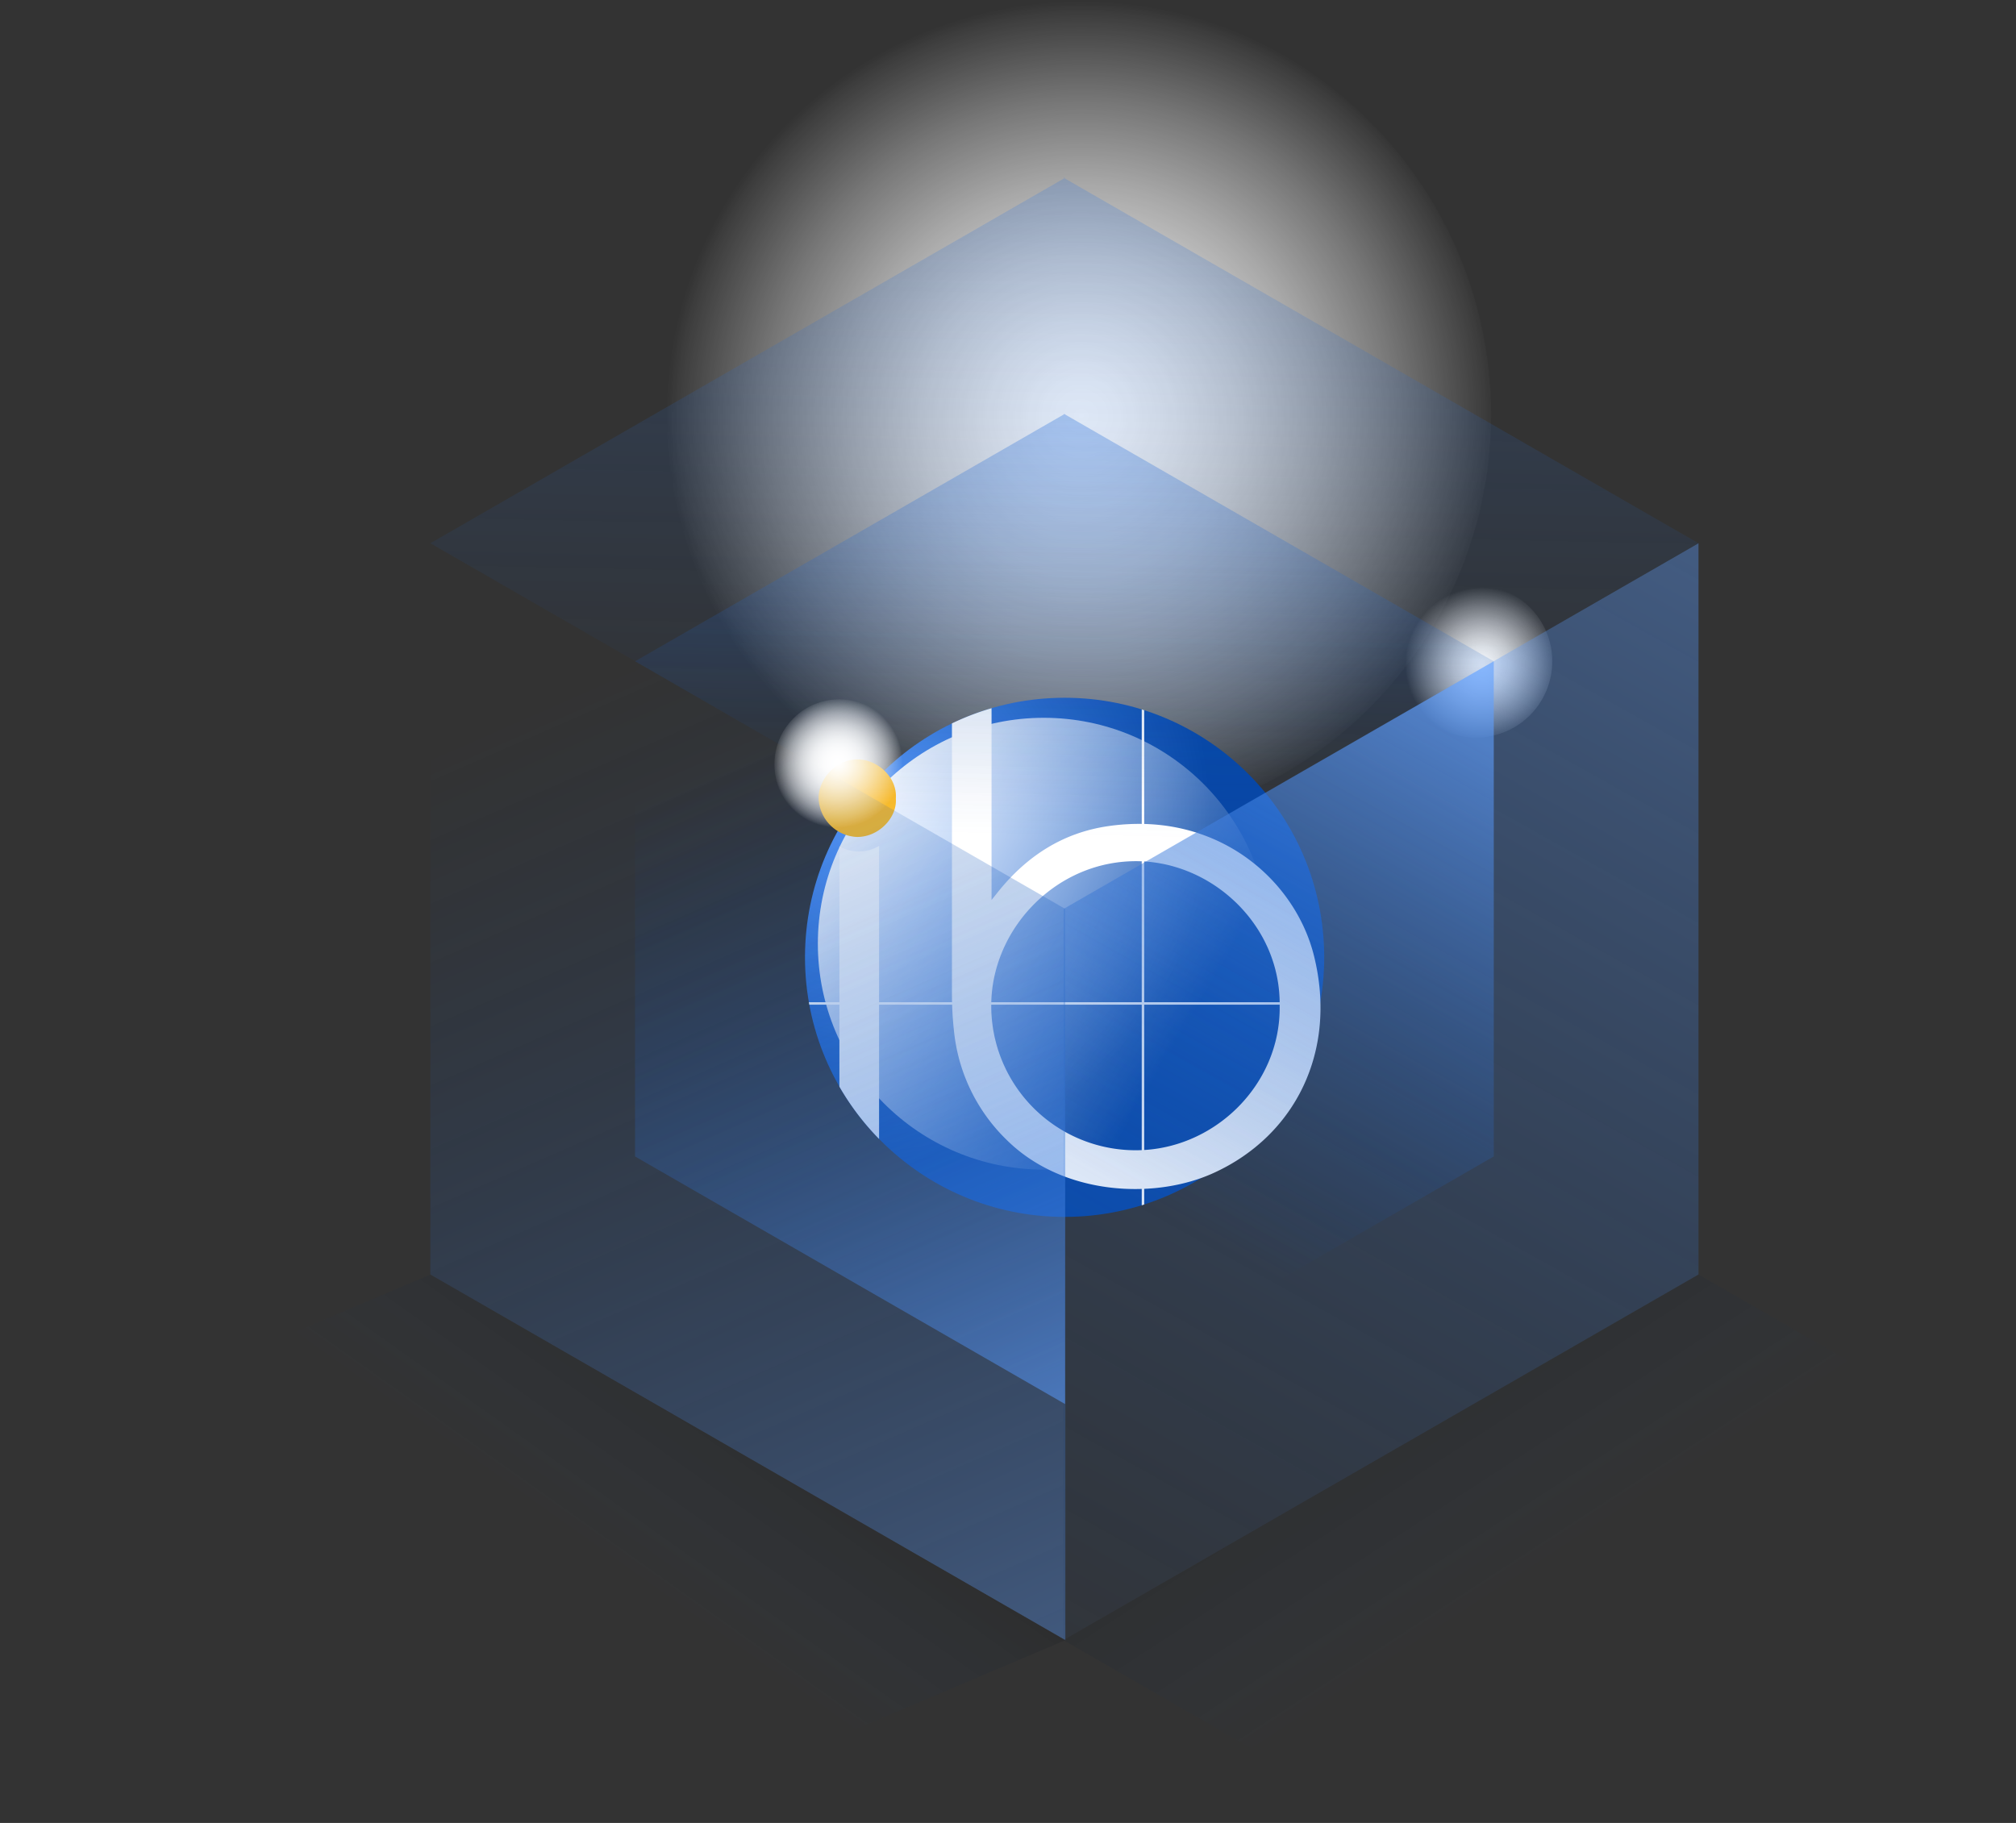 <svg xmlns="http://www.w3.org/2000/svg" 
  xmlns:xlink="http://www.w3.org/1999/xlink" viewBox="0 0 550.26 497.64">
  <rect x="0" y="0" width="550.26" height="497.64" fill="#333333" stroke="none"/>
  <defs>
    <style>.cls-2,.cls-3,.cls-4,.cls-5{mix-blend-mode:overlay}.cls-2{fill:url(#radial-gradient)}.cls-3{fill:url(#radial-gradient-2)}.cls-4{fill:url(#radial-gradient-3)}.cls-5{fill:url(#radial-gradient-4)}.cls-8{fill:#fff}</style>
    <radialGradient id="radial-gradient" cx="229.11" cy="208.65" r="29.5" gradientTransform="matrix(.6 0 0 .6 91.22 83.08)" gradientUnits="userSpaceOnUse">
      <stop offset="0" stop-color="#fff"/>
      <stop offset=".09" stop-color="#fff" stop-opacity=".97"/>
      <stop offset=".22" stop-color="#fff" stop-opacity=".89"/>
      <stop offset=".38" stop-color="#fff" stop-opacity=".76"/>
      <stop offset=".56" stop-color="#fff" stop-opacity=".57"/>
      <stop offset=".76" stop-color="#fff" stop-opacity=".33"/>
      <stop offset=".97" stop-color="#fff" stop-opacity=".05"/>
      <stop offset="1" stop-color="#fff" stop-opacity="0"/>
    </radialGradient>
    <radialGradient id="radial-gradient-2" cx="322.18" cy="93.93" r="29.5" gradientTransform="matrix(3.84 0 0 3.84 -942.05 -247.13)" xlink:href="#radial-gradient"/>
    <radialGradient id="radial-gradient-3" cx="290.26" cy="244.08" r="29.5" xlink:href="#radial-gradient"/>
    <radialGradient id="radial-gradient-4" cx="402.86" cy="180.53" r="29.5" gradientTransform="matrix(.71 0 0 .71 118.45 53.08)" xlink:href="#radial-gradient"/>
    <radialGradient id="radial-gradient-5" cx="231.51" cy="219.92" r="103.04" gradientTransform="matrix(.93 0 0 .93 19.33 17.92)" gradientUnits="userSpaceOnUse">
      <stop offset="0" stop-color="#5e9eff"/>
      <stop offset="1" stop-color="#0747a6"/>
    </radialGradient>
    <linearGradient id="linear-gradient" x1="226.6" y1="223" x2="323.42" y2="280.48" gradientUnits="userSpaceOnUse">
      <stop offset="0" stop-color="#fff"/>
      <stop offset="1" stop-color="#fff" stop-opacity="0"/>
    </linearGradient>
    <linearGradient id="linear-gradient-2" x1="281.4" y1="474.24" x2="155.78" y2="187.77" gradientUnits="userSpaceOnUse">
      <stop offset="0" stop-color="#5e9eff"/>
      <stop offset="1" stop-color="#0747a6" stop-opacity="0"/>
    </linearGradient>
    <linearGradient id="linear-gradient-3" x1="184.35" y1="367.89" x2="150.65" y2="415.38" gradientUnits="userSpaceOnUse">
      <stop offset="0"/>
      <stop offset="1" stop-color="#0747a6" stop-opacity="0"/>
    </linearGradient>
    <linearGradient id="linear-gradient-4" x1="466.38" y1="138.29" x2="262.64" y2="502.12" xlink:href="#linear-gradient-2"/>
    <linearGradient id="linear-gradient-5" x1="384.66" y1="367.95" x2="422.96" y2="426.93" xlink:href="#linear-gradient-3"/>
    <linearGradient id="linear-gradient-6" x1="294.78" y1="-55.75" x2="289.06" y2="218.64" xlink:href="#linear-gradient-2"/>
    <linearGradient id="linear-gradient-7" x1="284.35" y1="401.23" x2="199.28" y2="207.25" xlink:href="#linear-gradient-2"/>
    <linearGradient id="linear-gradient-8" x1="395.91" y1="197.99" x2="320.33" y2="333.29" xlink:href="#linear-gradient-2"/>
    <linearGradient id="linear-gradient-9" x1="293.41" y1="42.35" x2="289.54" y2="228.15" xlink:href="#linear-gradient-2"/>
  </defs>
  <g style="isolation:isolate">
    <g id="Layer_2" data-name="Layer 2">
      <g id="who">
        <circle class="cls-2" cx="229.11" cy="208.65" r="17.76"/>
        <circle class="cls-3" cx="293.83" cy="113.18" r="113.18"/>
        <circle class="cls-4" cx="290.26" cy="244.08" r="29.5"/>
        <circle class="cls-5" cx="402.86" cy="180.53" r="20.83"/>
        <circle cx="290.58" cy="261.34" r="70.86" fill="url(#radial-gradient-5)"/>
        <circle cx="284.9" cy="257.62" r="61.67" style="mix-blend-mode:overlay" fill="url(#linear-gradient)"/>
        <path class="cls-8" d="M259.83 197.48a70.11 70.11 0 0 1 10.81-4.15v52.35l1.68-2.1c7.84-9.81 17.74-16.3 30.3-18.08 29.64-4.21 51 14.71 56.08 35.64 6.31 25.8-5.09 48.8-27.3 59-16.09 7.42-41.13 6.27-56.51-8.84a48.15 48.15 0 0 1-14.42-29.1 93.22 93.22 0 0 1-.64-11.46v-72.13zm89.45 77.08c.31-21.69-18-39-38.43-39.46-22.17-.46-40 18.09-40.29 38.89A39.41 39.41 0 0 0 309.51 314c21.49.29 40.12-17.68 39.77-39.44z"/>
        <path d="M244.52 218c.38 5.26-4.72 10.52-10.6 10.48a10.94 10.94 0 0 1-10.48-10.87c.11-4.84 4.56-10.42 10.86-10.29 5.04.08 10.64 4.68 10.22 10.68z" fill="#fdbd29"/>
        <path class="cls-8" d="M312.31 328.82l-.68.21V193.66l.68.21v134.95z"/>
        <path class="cls-8" d="M220.89 274.26l-.12-.67h139.52v.67h-139.4z"/>
        <path class="cls-8" d="M229.11 231.08v65.56a71 71 0 0 0 10.83 14.28v-80a10.93 10.93 0 0 1-10.83.16z"/>
        <g opacity=".4">
          <path fill="url(#linear-gradient-2)" d="M290.79 447.74l-173.33-99.81V148.3l173.33 99.82v199.62z"/>
          <path fill="url(#linear-gradient-3)" opacity=".3" d="M290.79 447.74l-173.33-99.81L0 397.83l173.33 99.81 117.46-49.9z"/>
          <path fill="url(#linear-gradient-4)" d="M463.6 148.3l-173.34 99.82v199.62l173.34-99.81V148.3z"/>
          <path fill="url(#linear-gradient-5)" opacity=".3" d="M550.26 397.83l-173.33 99.81-86.67-49.9 173.34-99.81 86.66 49.9z"/>
          <path fill="url(#linear-gradient-6)" d="M290.79 248.12L117.46 148.3l173.33-99.81h-.53L463.6 148.3l-173.34 99.82"/>
        </g>
        <g opacity=".6">
          <path fill="url(#linear-gradient-7)" d="M290.71 383.29L173.33 315.7V180.53l117.38 67.59v135.17z"/>
          <path fill="url(#linear-gradient-8)" d="M407.72 180.53l-117.37 67.59v135.17l117.37-67.59V180.53z"/>
          <path fill="url(#linear-gradient-9)" d="M290.71 248.12l-117.38-67.59 117.38-67.59h-.36l117.37 67.59-117.37 67.59"/>
        </g>
        <circle class="cls-2" cx="229.11" cy="208.65" r="17.76"/>
        <circle class="cls-3" cx="293.83" cy="113.18" r="113.18"/>
        <circle class="cls-4" cx="290.26" cy="244.08" r="29.5"/>
        <circle class="cls-5" cx="402.86" cy="180.53" r="20.83"/>
      </g>
    </g>
  </g>
</svg>